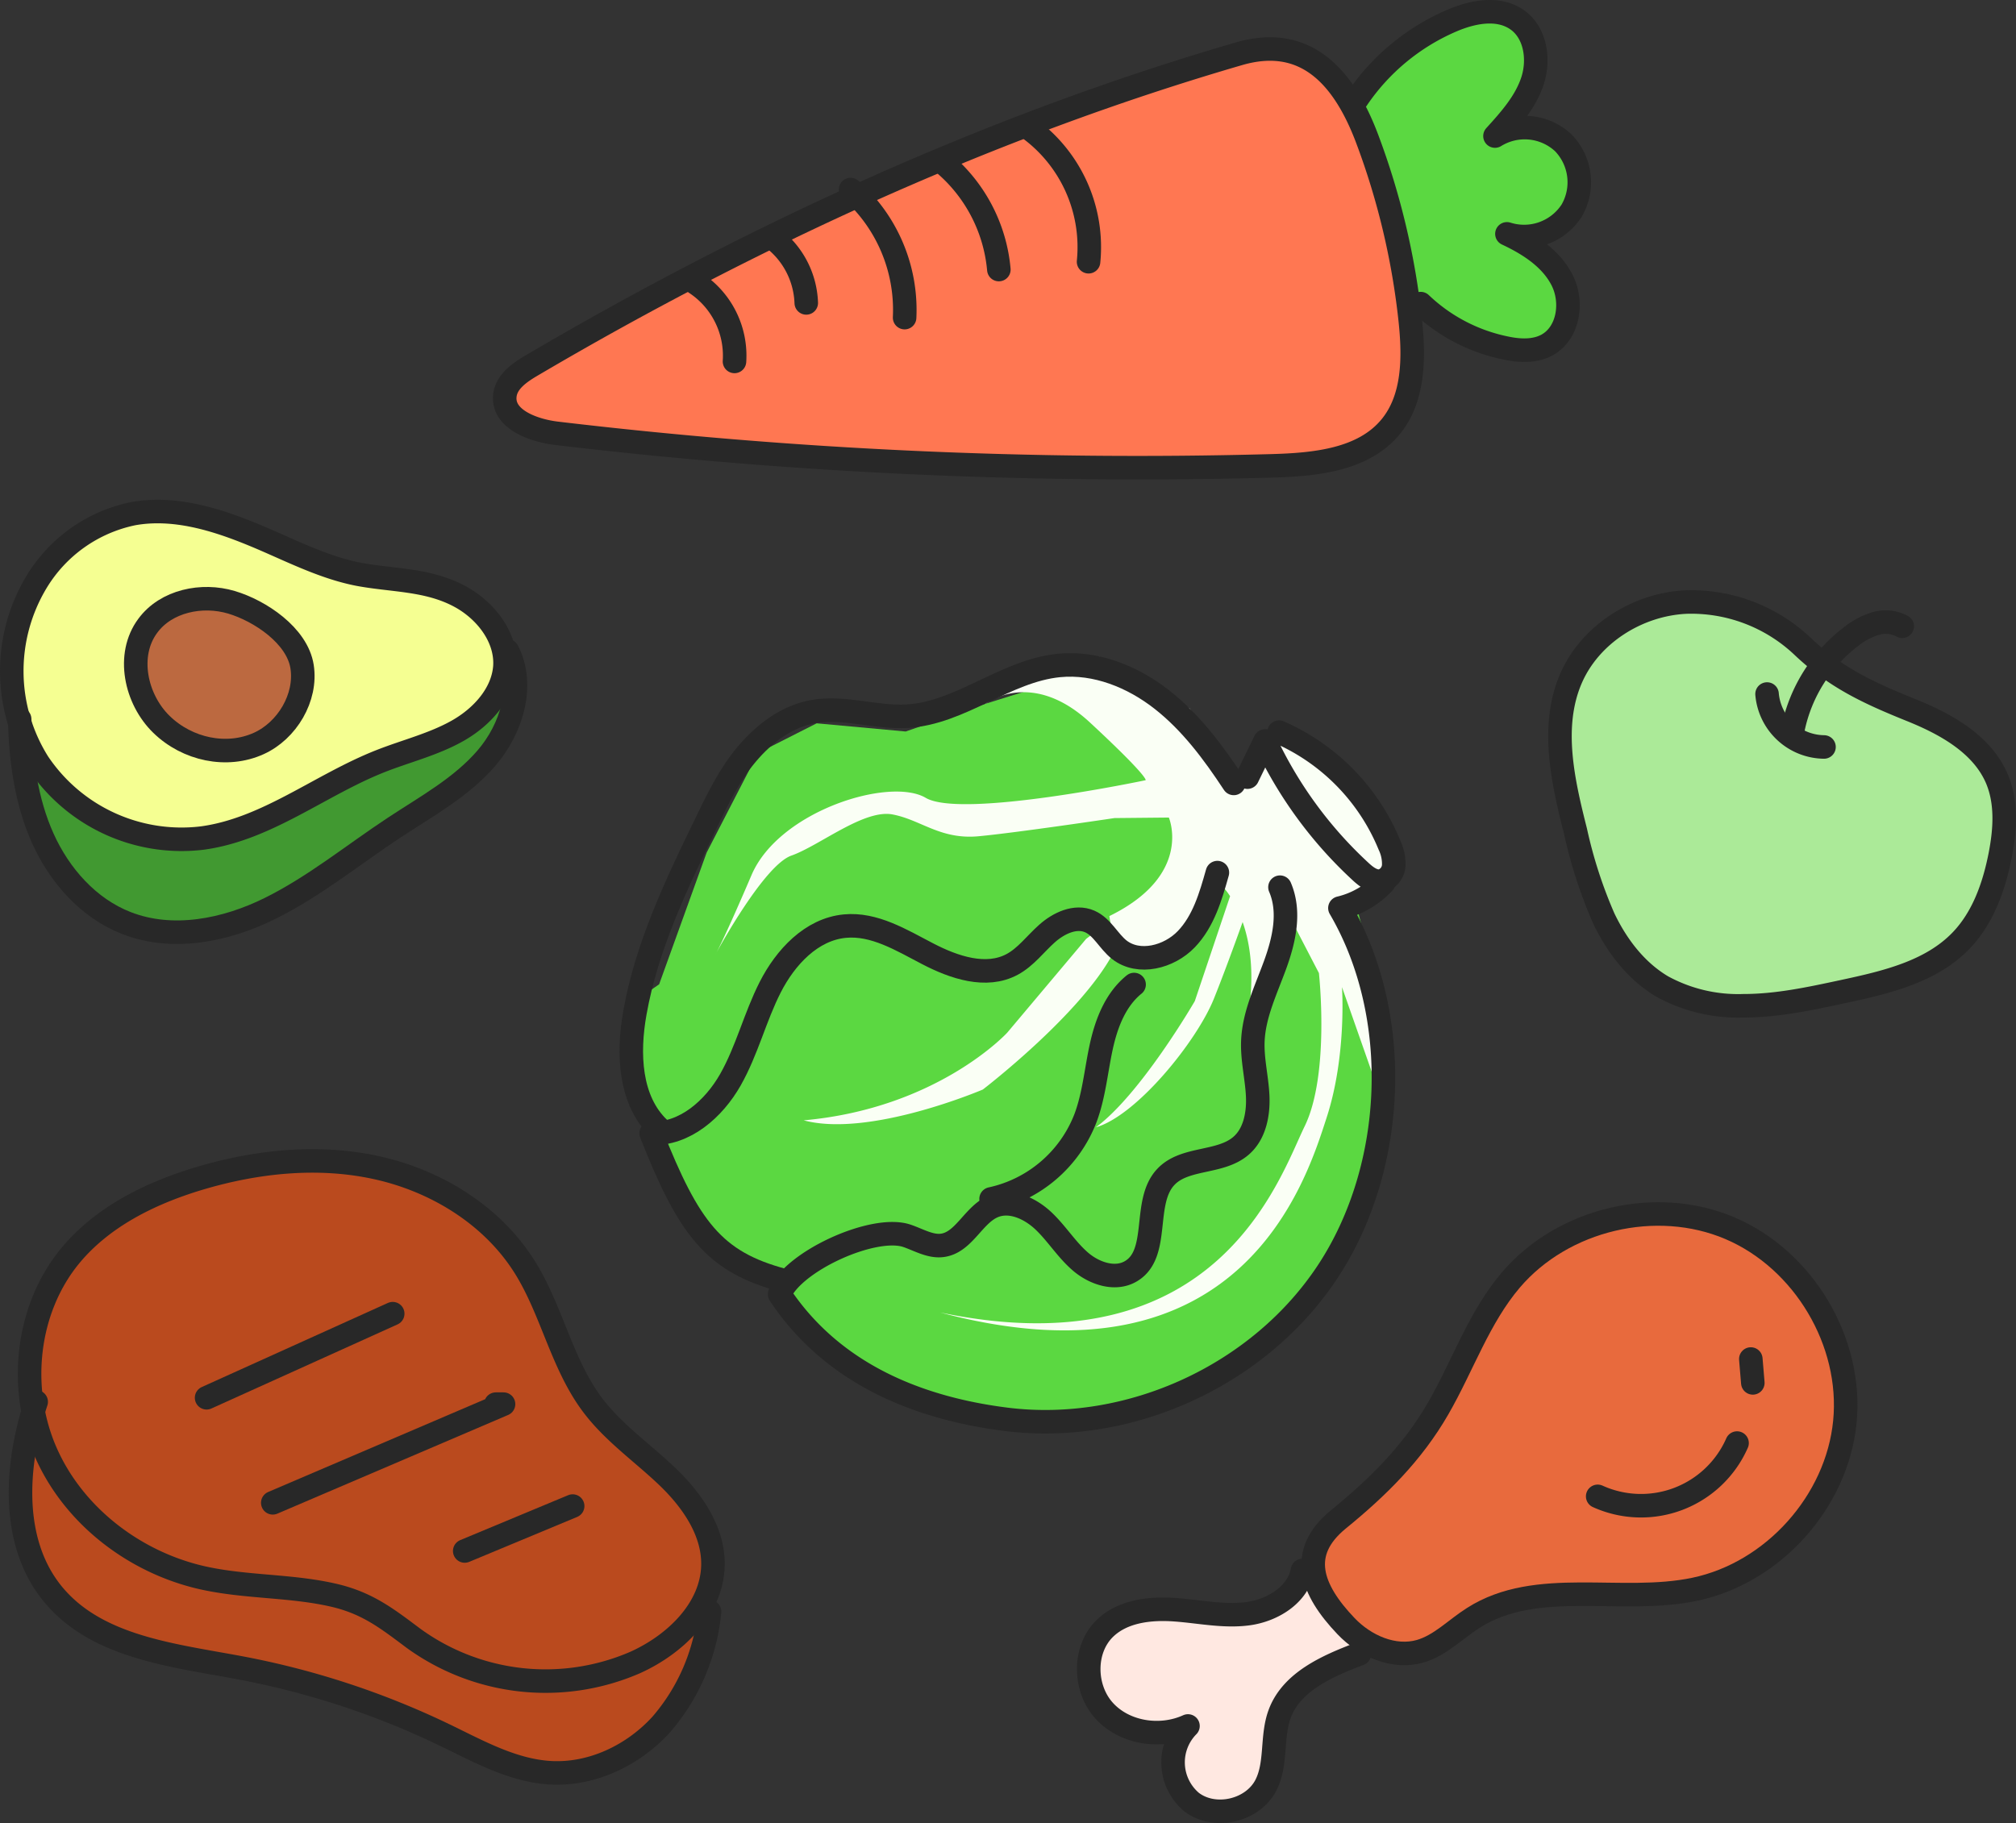<svg xmlns="http://www.w3.org/2000/svg" viewBox="0 0 342.71 309.96"><rect x="0" y="0" width="342.71" height="309.96" fill="#333333" stroke="none"/><defs><style>.cls-1{fill:#419931;}.cls-2{fill:#f5ff92;}.cls-3{fill:#bc6940;}.cls-4{fill:none;stroke:#282828;stroke-linecap:round;stroke-linejoin:round;stroke-width:4px;}.cls-5{fill:#ba4a1e;}.cls-6{fill:#ffe8e1;}.cls-7{fill:#e86a3d;}.cls-8{fill:#5bd841;}.cls-9{fill:#ff7752;}.cls-10{fill:#fafff5;}.cls-11{fill:#abea98;}</style></defs><title>资源 13</title><g id="图层_2" data-name="图层 2"><g id="图层_5" data-name="图层 5"><path class="cls-1" d="M3.58,126.77c0,.48,9.79,10.13,9.79,10.13s12.73,11.87,30.57,2.79,36-16.9,36-16.9l5.72-8.6.83,8.26-6,10.85L66.6,141l-14.07,9.69s-9.83,5.85-14.5,6.73-14.35.67-14.35.67L10.25,147.77,4.64,138.3Z"/><path class="cls-2" d="M8.3,96s10.77-15.28,29.25-7.16,25.11,9.66,25.11,9.66,13.63-1.38,18,4.54c5.44,5.55,5.07,8.92,5.07,8.92A9.77,9.77,0,0,1,81,122.22c-6.26,3.59-18,7.3-18,7.3L49.36,137l-15,5.49-12.79-1.31s-9.27-5.15-9.74-5.57-8.31-9.82-8.31-9.82L2.12,111.29S3.23,99.64,8.3,96Z"/><path class="cls-3" d="M26.42,104.64s9.52-6.5,18.12.14,6.91,11,6.91,11l-4.58,9.24-9.24,2.5-7.19-2.5S18.17,119.15,26.42,104.64Z"/><path class="cls-4" d="M39.34,102.4c-5-1.49-11.1-.25-14.22,4-3.68,4.94-2.08,12.47,2.33,16.76S38.57,128.87,44,126.4c4.78-2.16,8.18-7.79,7.35-13.07S44.19,103.84,39.34,102.4Z"/><path class="cls-4" d="M43.11,90.93c-6.49-2.68-13.54-4.83-20.45-3.6A25.08,25.08,0,0,0,6.18,99a29.34,29.34,0,0,0,.3,30.67,29.34,29.34,0,0,0,27.86,12.82c11-1.47,20-9,30.31-13.07,4.4-1.74,9.07-2.86,13.19-5.2s7.71-6.31,8-11c.26-5-3.41-9.6-7.88-11.93-5.39-2.82-11.22-2.57-17-3.65C54.71,96.43,48.9,93.31,43.11,90.93Z"/><path class="cls-4" d="M86.27,110.66c3,5.84.71,13.26-3.58,18.24S72.47,137.11,67,140.72c-7,4.62-13.56,10-21.11,13.74S29.33,160,21.5,156.94c-6.46-2.51-11.39-8.1-14.23-14.42s-3.75-13.34-3.93-20.26"/><path class="cls-5" d="M119.69,270.73c-.29.6.18,7.64.06,8.13s-6.54,13.42-6.54,13.42l-11,9.68-12.31,0s-17.35-8.51-21.55-10.17-34.81-9.5-34.81-9.5-21.3-4.66-25.84-13-4-22-3-25.63-1.11-13.68,2-20.32S13.84,204,34.88,200.06s41.41-1.51,48.84,8.7,14.41,26.86,14.41,26.86l9.25,10.07S126.33,256.94,119.69,270.73Z"/><path class="cls-4" d="M34.22,268.21c-11.47-2.65-21.79-10.6-26.48-21.39s-3.29-24.22,4.19-33.3c5.43-6.58,13.43-10.56,21.58-13.05,9.88-3,20.51-4.16,30.6-1.92s19.58,8.09,25.07,16.84C93.86,222.84,95.5,232,100.83,239c3.51,4.62,8.38,8,12.57,12s7.86,9.22,7.8,15c-.08,7.5-6.4,13.59-13.25,16.67a38.26,38.26,0,0,1-37.58-4.07c-4.42-3.3-7.7-5.92-13.27-7.29C49.6,269.5,41.75,269.94,34.22,268.21Z"/><path class="cls-4" d="M120.62,274a34.32,34.32,0,0,1-8.23,19.22c-4.77,5.23-11.78,8.59-18.85,8.18-6.37-.37-12.15-3.61-17.9-6.39a139.25,139.25,0,0,0-34.83-11.45c-11.33-2.13-24.08-3.45-31.56-12.22s-6.73-22-3.1-33"/><path class="cls-4" d="M79,263.7l18.35-7.64"/><path class="cls-4" d="M46.37,255.51,85.6,238.73H84.29"/><path class="cls-4" d="M35.12,237.65l31.64-14.3"/><path class="cls-6" d="M186.33,288.86s-5-15.78,8.47-15.07,19.65,0,19.65,0l7.17-8,6,9.34,3.68,5.39-8.94,4.14-4.88,6.72-1.92,10.25-5.6,5.88-8.71-2.43-1.77-6.91.69-4.16-8.53,0Z"/><path class="cls-7" d="M227.66,275.21s-8.6-5.1-.15-16.86c11.2-10.72,15.94-17.16,15.94-17.16s9.15-24.63,19.83-29.23,30.21-10.45,41.1,4.06,11.39,28,6.52,35.59-10.49,14.73-20.37,18-29.55-1.15-36.06,3.06-13.06,8.1-13.06,8.1A16.06,16.06,0,0,1,227.66,275.21Z"/><path class="cls-4" d="M228.82,276.48c3.21,3.37,8.11,5.55,12.59,4.27,3.45-1,6-3.75,9.05-5.68,10.79-6.88,25.1-2.23,37.63-4.86,13.36-2.8,24.2-14.91,25.53-28.49s-7-27.56-19.54-32.9-28.39-1.59-37.24,8.8c-5.43,6.38-8.17,14.57-12.35,21.83-4.38,7.61-10.25,13.4-17,18.9C220.6,264,222.84,270.22,228.82,276.48Z"/><path class="cls-4" d="M271.6,254.41a17.83,17.83,0,0,0,23.69-9.06"/><path class="cls-4" d="M297.63,231.06l.34,4.06"/><path class="cls-4" d="M221.42,267c-.76,4.13-5.06,6.78-9.22,7.35s-8.36-.38-12.56-.67-8.79.25-11.81,3.17c-3.7,3.59-3.59,10.18-.13,14s9.55,4.74,14.25,2.6a8.82,8.82,0,0,0,.6,12.93c3.9,3,10.36,1.53,12.63-2.83,1.9-3.67.92-8.22,2.34-12.1,2-5.51,8.1-8.18,13.58-10.26"/><path class="cls-8" d="M230.63,16.92S243.94.23,253.21,2s8,8.21,8,8.21L256.1,22.17s11.27-2.56,12.14,6.89-7.83,11.05-7.83,11.05,10.86,6.85,5.47,16-25.11-5.18-25.11-5.18Z"/><polygon class="cls-9" points="84.8 65.51 111.8 49.68 152.68 30.18 193.7 14.7 218.64 8.93 227.29 14.34 234 28.25 238.64 47.29 239.61 64.93 233.29 75.68 218.91 79.46 173.42 79.33 121.53 76.11 93.01 72.9 86.79 69.97 84.8 65.51"/><path class="cls-4" d="M232.42,23.62a125.68,125.68,0,0,1,7.32,30.87c.66,6.26.66,13.21-3.34,18.07-4.69,5.71-13,6.45-20.39,6.65A837.31,837.31,0,0,1,94.62,73.67c-4-.48-9.28-2.42-8.79-6.45.28-2.36,2.54-3.9,4.58-5.1C128,40,168.68,21.34,210.62,9.14,222.08,5.81,228.51,13.22,232.42,23.62Z"/><path class="cls-4" d="M174.72,21.68A25,25,0,0,1,185.05,44.5"/><path class="cls-4" d="M159.86,27.31a26.79,26.79,0,0,1,9.94,18.52"/><path class="cls-4" d="M144.59,32.23A27.29,27.29,0,0,1,153.78,54"/><path class="cls-4" d="M131.39,40.5a14.51,14.51,0,0,1,5.67,11"/><path class="cls-4" d="M118.22,48.11a14.78,14.78,0,0,1,6.64,13.34"/><path class="cls-4" d="M230.63,16.92A37.11,37.11,0,0,1,246.82,3.5c3.51-1.5,7.81-2.36,11-.2s3.89,6.73,2.72,10.38-3.82,6.61-6.4,9.45a9.61,9.61,0,0,1,11.59,1.13,9.62,9.62,0,0,1,1.44,11.56,9.63,9.63,0,0,1-11,3.94c3.77,1.77,7.53,4.18,9.4,7.91s1.08,9-2.61,11c-2.1,1.12-4.64,1-7,.5a29.45,29.45,0,0,1-14.45-7.55"/><polygon class="cls-8" points="112.05 167.35 120.12 144.97 128.85 128.04 138.83 122.98 153.96 124.37 167.48 119.67 182.14 115.09 194.47 118.37 208.48 132.55 218.31 124.72 236.07 141.07 237.96 148.15 230.76 154.67 235.88 173.83 232.33 197.72 226.84 214.36 213.25 228.39 200.29 237.03 175.78 241.46 154.27 237.6 139.83 228.48 131.15 218.61 117.69 208.99 112 192.62 107.45 181.48 108.28 169.97 112.05 167.35"/><path class="cls-10" d="M234.64,186.37l-1.36-18-4.9-13s6.62-4.92,6.83-5.35.94-10.16.94-10.16L224.6,127.8l-7.2-3.32-4.26,6-3.18,1.7-7.7-11.71s-14.29-8.28-15.16-8.71-8.79,1.45-8.79,1.45l-7.61,2.63-3.22,3.85s7.77-6.17,17.84,3.18,9.43,9.78,9.43,9.78-31.27,6.6-37.38,3-24.93,2.19-29.61,13.12c-4.21,9.84-5.84,13-6.12,13.49.53-1,8.29-15.17,12.89-16.79,4.77-1.68,12.32-7.91,17.18-7s8.13,4.32,14.65,3.71,23.09-3.09,23.09-3.09l9.25-.09s4.18,9.76-10.11,16.75c.06.46.13.88.22,1.27a23.21,23.21,0,0,0-4.18,2.62l-13.41,15.94s-11.8,12.86-34.6,14.9c11.22,3,30.46-5.24,30.46-5.24s16.51-12.64,22.13-23.14c.39-.73.7-1.35.94-1.91a5,5,0,0,0,3.13,2.11l8.47-3,5.52-9.14a11.76,11.76,0,0,1,1.84,2.21l-6,17.84s-9.14,15.79-16.82,21.46c6.94-2,17.16-14.62,20.08-21.9,1.55-3.86,3.44-9,4.87-13,1.22,3.44,2,8.33,1.09,14.95,4.14-8.91,6.69-16.28,6.69-16.28l5.19,10s1.9,17.19-2.43,26.06S207,233,159.83,223.15c51.31,13.67,62.25-22.55,65.69-33.13s2.61-22.19,2.61-22.19Z"/><path class="cls-4" d="M212.06,132.13l3-6.16a71.13,71.13,0,0,0,16.21,22.19c1,.94,2.31,1.92,3.66,1.59a2.94,2.94,0,0,0,2-2.64,7.43,7.43,0,0,0-.72-3.41,35.76,35.76,0,0,0-18.78-19.22"/><path class="cls-4" d="M235.21,150.08a14.87,14.87,0,0,1-7.43,4.31c10.68,18.25,9.61,44-2,61.7s-33.7,27.84-54.69,25.23c-14-1.75-29.2-7.16-38.56-21.27,2.23-5.59,16-11.87,21.66-9.93,2,.68,4,1.91,6.05,1.61,3.67-.52,5.24-5.24,8.67-6.65,2.89-1.18,6.22.36,8.49,2.51s3.92,4.89,6.29,6.92,5.93,3.22,8.6,1.6c5-3,1.87-11.75,5.89-16,3.19-3.42,9.23-2.24,12.77-5.29,2.35-2,3-5.42,2.85-8.52s-.94-6.16-.82-9.25c.17-4.52,2.22-8.72,3.78-13s2.62-9.05.83-13.21"/><path class="cls-4" d="M133.13,217.68c-11.8-3.14-16.06-8.86-22.44-25,5.7.25,10.66-4.14,13.48-9.11s4.17-10.63,6.76-15.72,7-9.85,12.69-10.39c5-.48,9.62,2.38,14.08,4.7s9.93,4.19,14.36,1.81c2.33-1.25,3.95-3.49,5.93-5.25s4.8-3.11,7.24-2.06c2.15.93,3.21,3.37,5.05,4.82,3.32,2.59,8.46,1.25,11.38-1.79s4.15-7.27,5.29-11.33"/><path class="cls-4" d="M168.48,203.84a22.23,22.23,0,0,0,16-13.62c1.47-3.85,1.82-8,2.69-12.07s2.41-8.16,5.62-10.76"/><path class="cls-4" d="M112.08,191.91c-5.11-4.82-5.39-12.86-4.14-19.78,2-11.24,7-21.7,12-32,2-4.15,4-8.34,7-11.9s6.86-6.48,11.4-7.26c5.24-.9,10.56,1.11,15.86.8,9.12-.53,16.75-7.74,25.84-8.63,6.26-.61,12.52,1.92,17.47,5.8s8.76,9,12.22,14.26"/><path class="cls-11" d="M285,169l-9.62-8.05L269,145.69l-3.76-20.06,3.85-13.78,7-7.85,10.58-1.64,12.64,2.69,10.65,7.89s7.39,4.54,8.47,5,11.21,5,11.21,5L336,127.5l4.29,7.74,0,8.45s-1.95,8.08-2.57,9.41-4.36,6.83-4.36,6.83l-7.51,6.76-15.07,2.58L295.07,172Z"/><path class="cls-4" d="M300.39,118a9.84,9.84,0,0,0,9.68,9"/><path class="cls-4" d="M304.82,123.83a26.49,26.49,0,0,1,10-15.71A12.15,12.15,0,0,1,318.9,106a5.88,5.88,0,0,1,4.47.48"/><path class="cls-4" d="M286.62,102.36c-8.26.39-16.33,5.46-19.59,13.06-3.47,8.1-1.36,17.38.8,25.92a79,79,0,0,0,4.78,14.76c2.23,4.68,5.5,9,10,11.65A26.89,26.89,0,0,0,296.42,171c5.71,0,11.34-1.22,16.92-2.42,7.24-1.55,14.94-3.34,20.06-8.69,3.7-3.86,5.56-9.13,6.6-14.37.85-4.3,1.19-8.91-.49-13-2.47-5.94-8.65-9.39-14.62-11.79-7.23-2.92-12.82-5.49-18.47-10.85A27.53,27.53,0,0,0,286.62,102.36Z"/></g></g></svg>